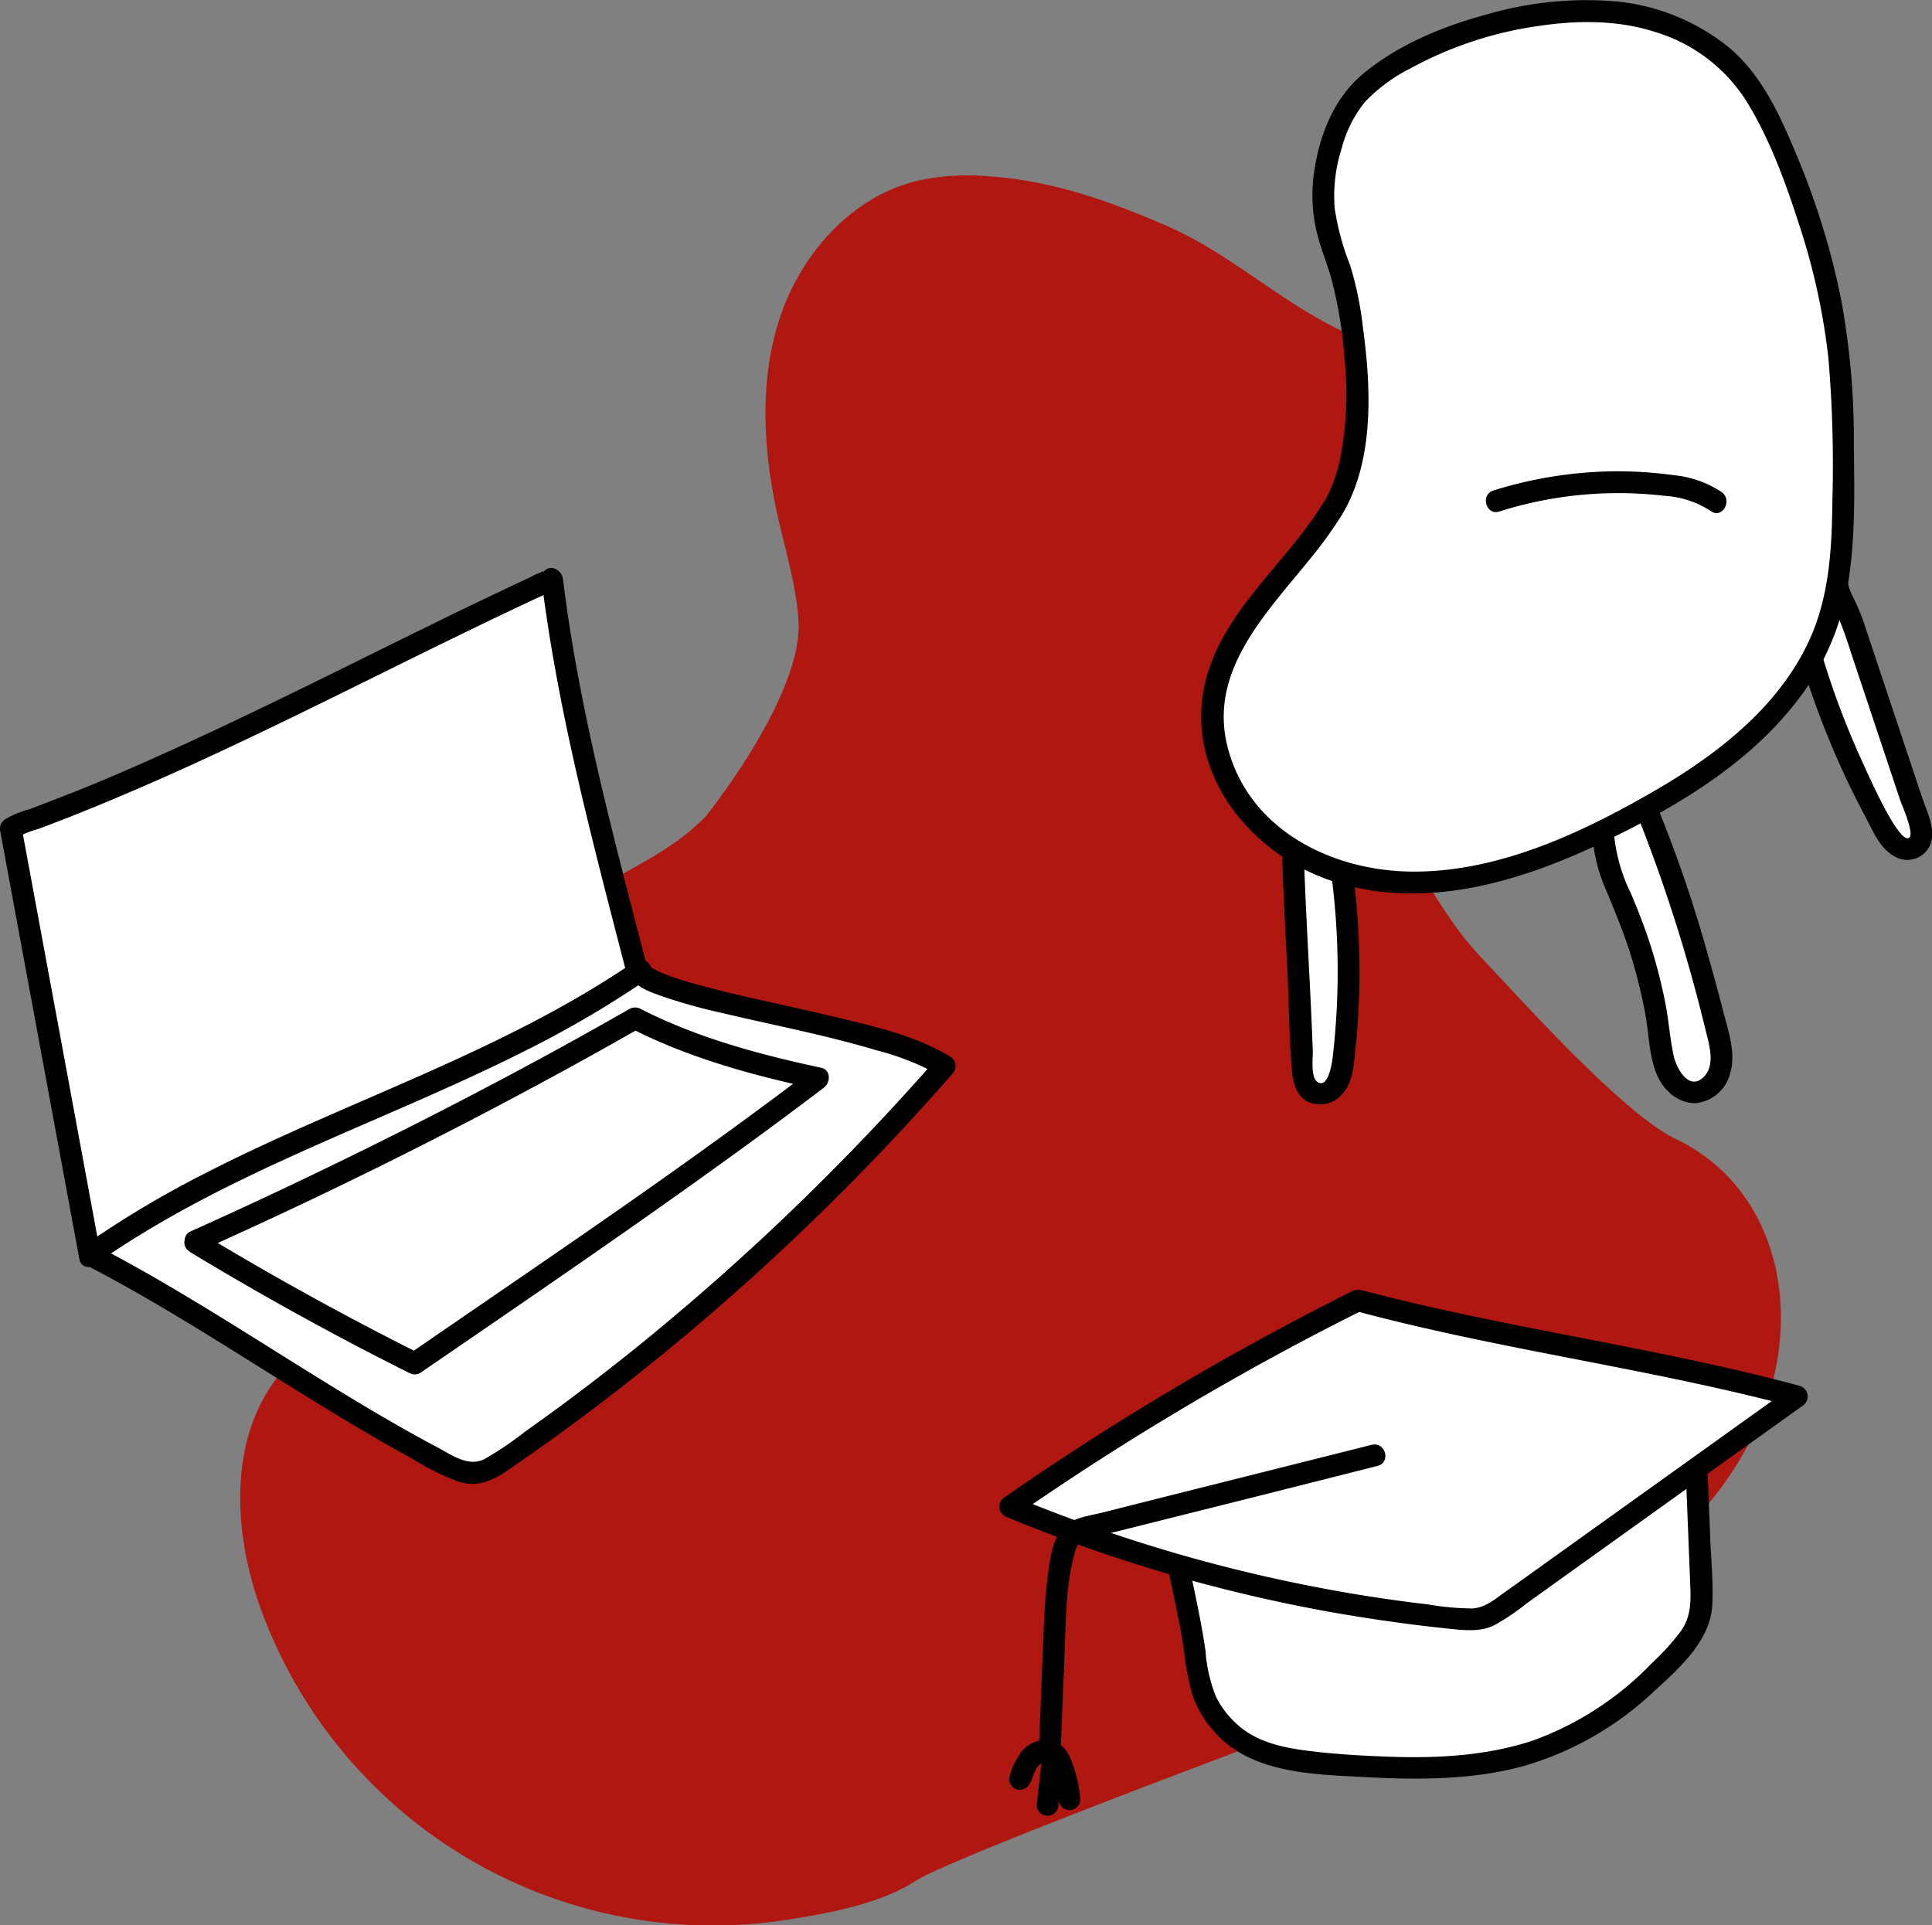 <svg xmlns="http://www.w3.org/2000/svg" viewBox="0 0 265.7 264.78"><rect x="0" y="0" width="265.7" height="264.78" fill="#808080" stroke="none"/><defs><style>.cls-1{fill:#b01711;}.cls-2{fill:#fff;}</style></defs><g id="Layer_2" data-name="Layer 2"><g id="Layer_1-2" data-name="Layer 1"><path class="cls-1" d="M216.23,222.1c-9.75,5.55-20.39,9.26-30.89,13.12-4.32,1.59-54.29,20.12-59.44,23.47-4.76,3.09-11.66,4.39-17.19,5.26A66.19,66.19,0,0,1,36,221.64c-4.12-11.08-4.73-24.82,3.27-33.53,3.11-3.39,7.25-5.71,10.32-9.13,5.58-6.24,3.63-11.57,4.4-18.66.86-7.95,3.53-15.14,8.69-21A101.17,101.17,0,0,1,79.39,124.1c6.2-4.49,12.35-6.36,17.69-11.85,0,0,13.45-16.67,12.73-27-.33-4.82-1.78-9.48-2.84-14.2-2-9-2.62-18.6.29-27.37S117.06,27.13,126,24.9a32.46,32.46,0,0,1,10.27-.63c8.59.62,16.44,3.42,24.25,6.82,7.51,3.27,13.76,8.77,20.86,12.77,1.07.6,2.15,1.16,3.26,1.69,3.19,1.5,6.55,2.62,9.83,3.92,2.91,1.16,5.75,2.47,8.59,3.79,4.74,2.22,8.23,4.14,12.93,6.46,3,1.56,2.81,4.68,2.59,8A23.58,23.58,0,0,1,211,83.58c-2.4,2.13-5.11,2.61-7.95,4a28.37,28.37,0,0,0-8.36,5.86c-3.46,3.63-5.66,8.69-5,13.67.45,3.47,2.21,6.61,3.93,9.66,3,5.28,6,10.62,10.17,15,5.3,5.6,20,22.06,27.13,25.09,12.52,6.34,16.49,21,12.52,34.44S228.43,215.16,216.23,222.1Z"/><path class="cls-2" d="M177.84,117.94c.31,9.92,1,18.65,1.28,28.57,0,1.45.28,3.2,1.61,3.77a2.62,2.62,0,0,0,3-1.12,7.37,7.37,0,0,0,1-3.33,101.77,101.77,0,0,0-.14-25.57"/><path d="M176.34,117.94c.16,4.92.41,9.83.67,14.75.24,4.76.28,9.55.63,14.29.12,1.67.52,3.53,2.06,4.46a4,4,0,0,0,5-1.09c1.39-1.63,1.48-3.93,1.7-6q.38-3.6.51-7.23a103.62,103.62,0,0,0-.82-16.89,1.56,1.56,0,0,0-1.5-1.5,1.5,1.5,0,0,0-1.5,1.5,102.25,102.25,0,0,1,.2,25.09c-.08.67-.57,4.44-2.08,3.5-1-.61-.63-3.42-.67-4.31-.15-4.18-.36-8.37-.58-12.55-.24-4.68-.48-9.37-.63-14.05-.06-1.93-3.06-1.94-3,0Z"/><path class="cls-2" d="M226.58,111.55a218.61,218.61,0,0,1,9.51,30,12,12,0,0,1,.53,5.1,4.13,4.13,0,0,1-3.3,3.51,4.19,4.19,0,0,1-3.86-2.46,13.83,13.83,0,0,1-1.12-4.7,71.94,71.94,0,0,0-4.82-18.17c-1.35-3.27-3-6.55-3-10.08"/><path d="M225.13,112a218.32,218.32,0,0,1,9.45,29.75c.51,2,1.44,5-.51,6.57s-3.54-1.52-3.88-3.05c-.54-2.43-.69-4.95-1.18-7.39a71.4,71.4,0,0,0-1.86-7.36c-.81-2.6-1.79-5.13-2.85-7.63a23.38,23.38,0,0,1-2.32-8.1c-.07-1.92-3.07-1.93-3,0a23.28,23.28,0,0,0,2.06,8c1.1,2.67,2.2,5.32,3.08,8.07a72.87,72.87,0,0,1,2.13,8.47c.52,2.75.51,5.79,1.58,8.39.88,2.15,2.86,4,5.31,4a5.43,5.43,0,0,0,4.8-4.12c.81-2.7-.2-5.63-.88-8.25q-1.14-4.39-2.38-8.75A181.66,181.66,0,0,0,228,111.15c-.73-1.76-3.64-1-2.9.8Z"/><path class="cls-2" d="M252.73,79.17c-.4,1.89,1.33,4.35,1.94,6.18l9.13,27.38c.41,1.24.73,2.84-.29,3.66a2.21,2.21,0,0,1-2.56-.1,6.23,6.23,0,0,1-1.69-2.14,115,115,0,0,1-10-23.17"/><path d="M251.28,78.78a8.48,8.48,0,0,0,1.05,4.94,56.8,56.8,0,0,1,2.15,5.8l4.57,13.7,2.28,6.84c.21.64,2.05,4.7,1.19,5.18-1.46.81-5.83-9.24-6.38-10.43a112.57,112.57,0,0,1-5.41-14.23c-.57-1.84-3.47-1-2.9.8a122.42,122.42,0,0,0,5.34,14.11q1.56,3.45,3.35,6.8c1,1.88,2,4.39,4,5.47a3.43,3.43,0,0,0,4.92-1.54c.83-2-.32-4.35-1-6.25l-5.2-15.58-2.83-8.5a28.15,28.15,0,0,0-1.28-3.18c-.42-.9-1.13-2.11-1-3.14.29-1.89-2.6-2.7-2.9-.79Z"/><path class="cls-2" d="M183.32,69.87c-5.31,8.85-14.84,15.66-16.39,25.87-1.22,8,3.23,16.18,9.93,20.69s15.25,5.66,23.25,4.54,15.55-4.33,22.74-8c12.08-6.15,24.26-14.62,28.53-27.48,2-6.12,2.07-12.68,2.09-19.12a161.83,161.83,0,0,0-.53-16.92,100,100,0,0,0-8.52-30.53,37,37,0,0,0-4.73-8.3c-5.26-6.51-14.07-9.45-22.44-9.09A54.7,54.7,0,0,0,193.2,8.09c-4.54,2.51-6.94,4.73-8.54,7.82a28.17,28.17,0,0,0-2.56,8.52c-.59,4.72.59,8.1,2.06,12.27S189.25,60,183.32,69.87Z"/><path d="M182,69.12c-5.46,9-15.3,15.93-16.66,27-1.42,11.61,7.47,21.67,18,25.09,12.32,4,25.28.22,36.55-5.11,10-4.75,20.23-10.67,27.14-19.56a35.23,35.23,0,0,0,7-15.52c1.16-6.56,1-13.32.92-20a105.1,105.1,0,0,0-1.82-20.19,104.17,104.17,0,0,0-6-19.37c-2.31-5.55-4.82-11.24-9.6-15.13a29.14,29.14,0,0,0-15-6.11A48.76,48.76,0,0,0,204.43,2c-6,1.61-12.22,4.17-17,8.18-4,3.34-6,8.47-6.71,13.53a21.79,21.79,0,0,0,.53,8.84c.53,2,1.34,3.9,1.88,5.89a59.94,59.94,0,0,1,1.77,10.8,46.56,46.56,0,0,1-.65,14.09,20.14,20.14,0,0,1-2.2,5.81,1.5,1.5,0,0,0,2.59,1.51c4.39-7.47,3.92-17.32,2.8-25.6a46.79,46.79,0,0,0-1.78-8.62,35,35,0,0,1-2.11-7.83,21.49,21.49,0,0,1,1-8.31A16.68,16.68,0,0,1,187.74,14,22.71,22.71,0,0,1,194,9.39,51.77,51.77,0,0,1,211.39,3.6c5.49-.83,11.08-.89,16.41.85a22.51,22.51,0,0,1,12.35,9.42c3.24,5.21,5.43,11.28,7.3,17.09a90.81,90.81,0,0,1,4,18.27A174.67,174.67,0,0,1,252,68.91c-.06,6.14-.38,12.39-2.74,18.14-4,9.62-12.64,16.42-21.39,21.52-10.1,5.88-21.66,11.36-33.58,11.3-10.9-.05-22.27-5.55-25.36-16.74-3-10.74,5.25-18.8,11.38-26.44a56.25,56.25,0,0,0,4.35-6.06C185.62,69,183,67.47,182,69.12Z"/><path class="cls-2" d="M205.78,68.9a55.41,55.41,0,0,1,23.59-2.16A13.38,13.38,0,0,1,236,69"/><path d="M206.18,70.35a54.25,54.25,0,0,1,22.72-2.16,13,13,0,0,1,6.37,2.09c1.56,1.15,3.06-1.45,1.52-2.59a14.26,14.26,0,0,0-6.63-2.34,55.72,55.72,0,0,0-8.26-.53,57.51,57.51,0,0,0-16.52,2.64c-1.84.57-1,3.47.8,2.89Z"/><path class="cls-2" d="M87.65,133.75c-4.48-17.37-9.54-36.15-11.73-54.13l0,0c-25.44,11.73-48,24.57-74.12,34.08l-.3.23,10.89,58.81"/><path d="M89.09,133.35c-4.57-17.74-9.43-35.52-11.67-53.73-.17-1.36-2-2.19-2.8-.76.33-.6-.16-.13-.35-.1a5.33,5.33,0,0,0-1.09.5l-1.73.81L67.59,81.9c-2.48,1.19-5,2.38-7.42,3.59Q53,89,45.78,92.58c-9.59,4.72-19.22,9.38-29,13.6Q12.62,108,8.45,109.6c-1.46.57-2.92,1.14-4.4,1.69a13.5,13.5,0,0,0-3.32,1.37,1.58,1.58,0,0,0-.69,1.7l10.88,58.81c.35,1.9,3.24,1.09,2.89-.8L2.93,113.56l-.69,1.69A12.5,12.5,0,0,1,5.29,114q2-.75,4-1.53,3.77-1.48,7.5-3.08c5-2.1,9.89-4.33,14.77-6.62,9.85-4.62,19.55-9.52,29.32-14.3q4.23-2.07,8.47-4.1l4.09-1.93,2.17-1c.59-.27,1.3-.47,1.64-1.08l-2.79-.75c2.27,18.49,7.14,36.52,11.78,54.53.48,1.86,3.38,1.07,2.89-.8Z"/><path class="cls-2" d="M12.63,172.7c16.67,8.63,31.83,19.94,48.5,28.57a7.9,7.9,0,0,0,4.5,1.3A8.28,8.28,0,0,0,69,201a327,327,0,0,0,61-54.4c-9.24-5.65-38.59-8.94-41.83-12.81v-.26c-23.82,16.44-51.95,22.29-75.65,39"/><path d="M11.87,174c8.82,4.58,17.22,9.89,25.63,15.16,4.28,2.67,8.56,5.34,12.91,7.89,2.14,1.26,4.29,2.48,6.47,3.67a31.68,31.68,0,0,0,6.47,3.14c2.32.62,4.29-.18,6.2-1.47s3.84-2.66,5.74-4q5.71-4.09,11.24-8.45,11.22-8.82,21.64-18.62,12-11.26,22.82-23.66a1.52,1.52,0,0,0-.31-2.35c-5.13-3.1-11.48-4.4-17.24-5.78-6.36-1.52-12.82-2.72-19.1-4.57A32.91,32.91,0,0,1,91,133.79a12.18,12.18,0,0,1-1.25-.63c-.47-.29-.21-.06-.57-.47l.44,1.06v-.26a1.51,1.51,0,0,0-2.26-1.3C69,144.79,47.61,151.38,28,161.47a138.28,138.28,0,0,0-16.25,9.7c-1.57,1.1-.07,3.7,1.52,2.59C31.44,161,52.84,154.33,72.55,144.35a140.85,140.85,0,0,0,16.31-9.57l-2.25-1.29c-.06,2.08,3,3,4.59,3.57a74.48,74.48,0,0,0,8.18,2.27c7,1.67,14.08,3,21,5.07a37,37,0,0,1,8.81,3.46l-.3-2.36a334,334,0,0,1-40.3,38.95q-5.35,4.35-10.88,8.46c-1.83,1.35-3.67,2.69-5.52,4a46.07,46.07,0,0,1-5.57,3.76c-2.19,1.11-4.45-.54-6.36-1.56-2.19-1.16-4.36-2.37-6.51-3.61-4.17-2.4-8.26-4.92-12.34-7.46-9.22-5.75-18.36-11.63-28-16.64-1.72-.89-3.23,1.7-1.52,2.59Z"/><path d="M27.74,171.94Q52,161.08,75.37,148.42q6.41-3.46,12.73-7.08a1.5,1.5,0,0,0-1.51-2.59c-15.37,8.79-31.14,16.91-47.14,24.5q-6.59,3.12-13.23,6.1c-1.76.79-.23,3.38,1.52,2.59Z"/><path d="M26.07,172.15q14.76,8.94,30.21,16.67a1.51,1.51,0,0,0,1.51,0c14.71-10.09,29.46-20.13,43.89-30.61q5.86-4.25,11.62-8.62c.93-.71,1-2.44-.35-2.74-8.5-1.82-17.08-4.12-24.85-8.1-1.71-.88-3.23,1.71-1.51,2.59,8,4.1,16.8,6.53,25.56,8.4l-.36-2.74c-14.19,10.8-28.88,20.94-43.58,31l-11.93,8.19h1.51q-15.43-7.72-30.21-16.67c-1.65-1-3.16,1.59-1.51,2.59Z"/><path class="cls-2" d="M161.93,214.56c.88,4.52,1.2,5.83,2.07,10.35.52,2.67.75,7,2.08,9.32,3.64,6.55,9.1,7.64,16.56,8.29,21.3,1.83,34,.26,48.32-15.58a11.62,11.62,0,0,0,2.75-4.26,13.15,13.15,0,0,0,.31-4.34l-.64-16.13"/><path d="M160.49,215c.78,4,1.77,8.07,2.36,12.15a35.08,35.08,0,0,0,1.15,6,14.74,14.74,0,0,0,2.88,4.87c5,5.89,13.67,6,20.79,6.38s14.65.43,21.7-1.47a43.84,43.84,0,0,0,18.12-10.34c3.52-3.22,7.82-7,8-12.05.14-3-.17-6-.29-9l-.37-9.29c-.08-1.93-3.08-1.94-3,0l.6,15.15c.1,2.46.25,4.71-1.2,6.83a32,32,0,0,1-4.06,4.5,42.87,42.87,0,0,1-16.66,10.75c-6.26,2-12.88,2.35-19.42,2.12-3.9-.14-7.85-.36-11.72-.88-3.07-.41-6.28-1.16-8.74-3.15a12.76,12.76,0,0,1-3.45-4.33,21.27,21.27,0,0,1-1.39-6.17c-.61-4.32-1.63-8.58-2.46-12.87-.37-1.89-3.26-1.09-2.89.8Z"/><path class="cls-2" d="M186.66,178.91a381,381,0,0,0-47.75,28.31,215.21,215.21,0,0,0,61.7,15.41,9.15,9.15,0,0,0,3.26-.09,9.55,9.55,0,0,0,2.95-1.61L247.13,192c-18.38-5-42-8.24-60.39-13.2Z"/><path d="M185.9,177.61a386.16,386.16,0,0,0-47.75,28.31,1.52,1.52,0,0,0,.36,2.74,216,216,0,0,0,44.63,13.07q5.7,1,11.45,1.73c1.7.21,3.39.4,5.09.58,2,.19,3.89.37,5.74-.48a30.42,30.42,0,0,0,4.57-3.07l5.24-3.76,10.08-7.22,22.58-16.17a1.52,1.52,0,0,0-.36-2.74c-16.28-4.38-33-6.89-49.44-10.55q-3.36-.74-6.69-1.56l-3.12-.79c-1-.26-1.85-.62-2.68.15-1.43,1.3.7,3.42,2.12,2.12l.08-.07-1.46.38c15.66,4.21,31.73,6.69,47.57,10.13,4.29.94,8.57,1.94,12.82,3.08l-.36-2.74-39.1,28c-1.46,1-2.91,2.36-4.78,2.46a37.39,37.39,0,0,1-6.05-.55q-5.58-.65-11.13-1.6a216,216,0,0,1-21.8-4.92,214.92,214.92,0,0,1-24.2-8.39l.35,2.74a386.28,386.28,0,0,1,47.76-28.31C189.14,179.34,187.63,176.75,185.9,177.61Z"/><path d="M188.62,198.71l-29.5,7.41L151.69,208c-2,.51-4.73.72-5.95,2.66s-1.42,4.43-1.7,6.54c-.3,2.29-.41,4.61-.51,6.92q-.34,8.55-.68,17.1c-.08,1.93,2.92,1.93,3,0l.57-14.19c.17-4.43.17-9,1.33-13.28.3-1.11.48-1.76,1.66-2.08s2.37-.6,3.55-.89l7-1.75,13.67-3.43,15.83-4c1.87-.47,1.08-3.36-.8-2.89Z"/><path d="M141.79,245.05c.08-.24.16-.49.25-.73l.15-.42c.13-.35-.14.29,0,0a5.51,5.51,0,0,1,.36-.68,1.51,1.51,0,0,1,.24-.36l-.1.13.14-.17s.26-.29.3-.27l-.15.11.16-.11a1.74,1.74,0,0,1,.35-.19s-.34.12,0,0l.33-.08-.16,0h.38c-.22,0-.28,0-.16,0l.13,0c.16.05.12,0-.09,0,0,0,.25.09.25.14-.16-.13-.18-.14-.06,0l.15.15c.22.22-.12-.22,0,0s.15.24.21.37.21.39,0,0c.06.14.11.29.17.44s.2.56.29.84c.17.57.33,1.15.45,1.73.05.27.1.54.14.81,0,.08.1.54,0,.17,0,.17,0,.34.06.51a1.5,1.5,0,0,0,3,0,21.08,21.08,0,0,0-.64-3.53c-.16-.53-.33-1.05-.53-1.57a6.47,6.47,0,0,0-.74-1.49,3.49,3.49,0,0,0-3.17-1.56,4.47,4.47,0,0,0-3,1.59,10.09,10.09,0,0,0-1.65,3.39,1.5,1.5,0,0,0,1,1.84,1.53,1.53,0,0,0,1.84-1Z"/><path d="M143.36,241.22l-.79,7a1.5,1.5,0,0,0,1.5,1.5,1.54,1.54,0,0,0,1.5-1.5l.79-7a1.5,1.5,0,0,0-1.5-1.5,1.54,1.54,0,0,0-1.5,1.5Z"/></g></g></svg>